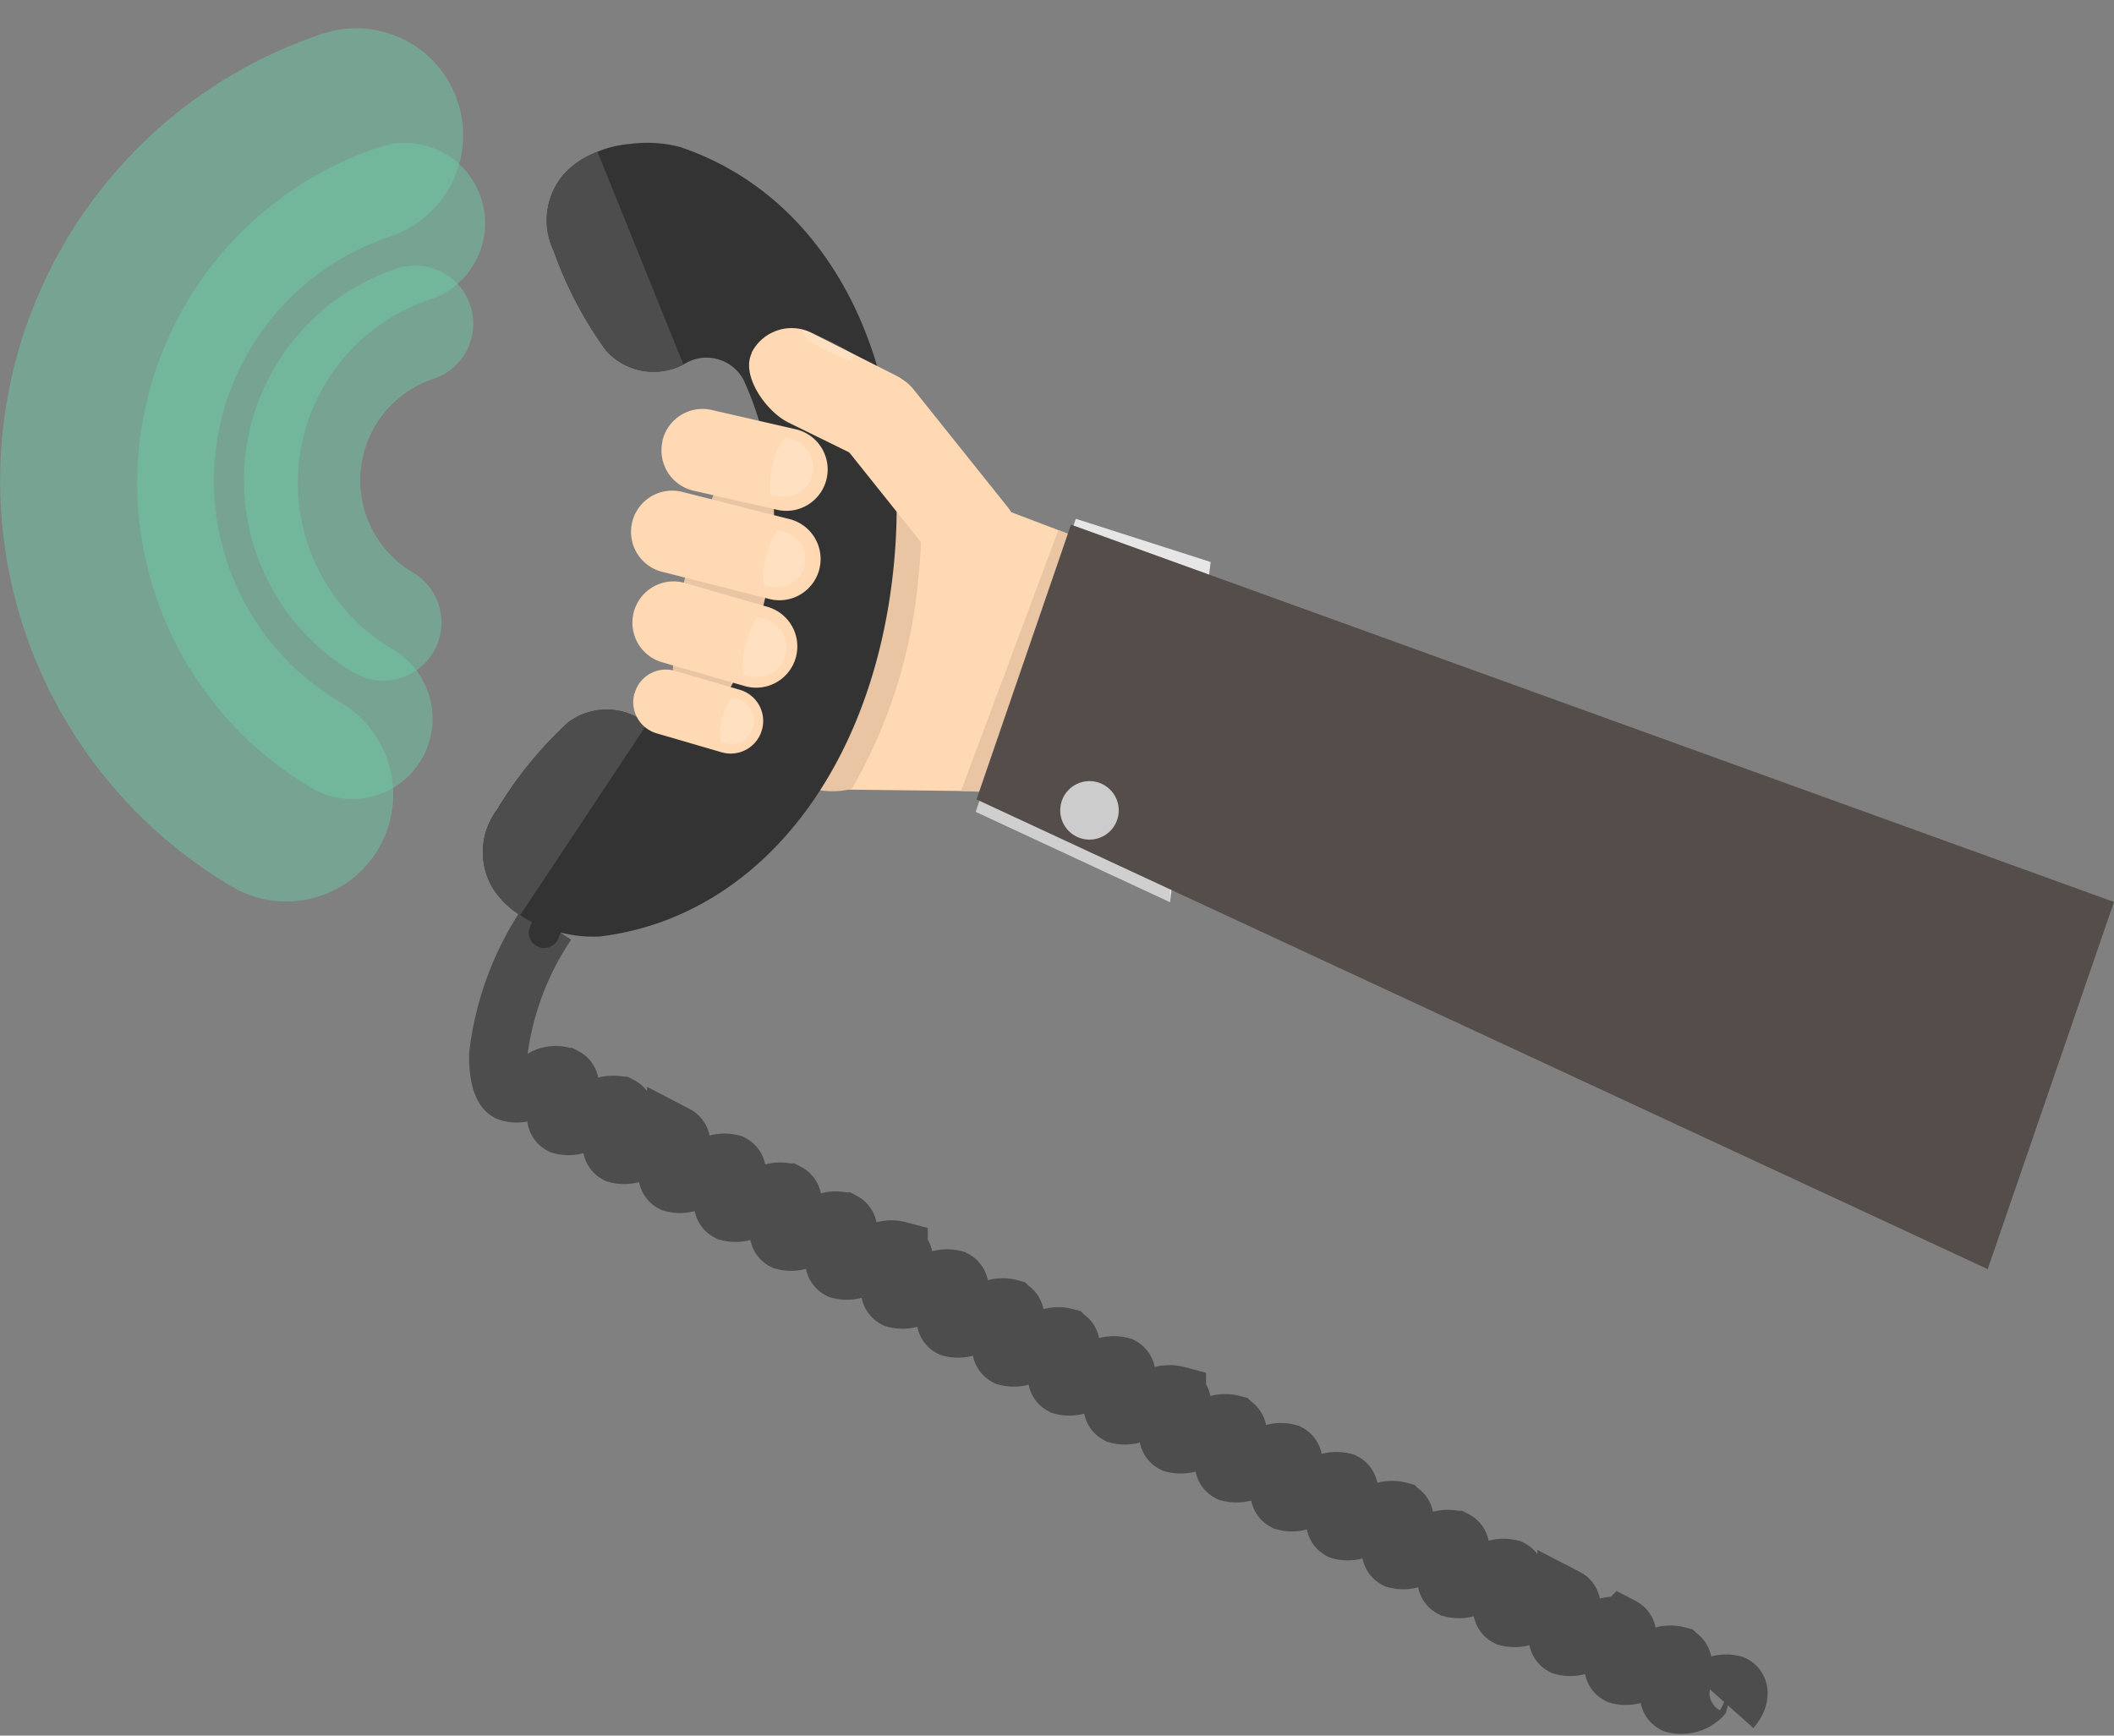 <svg xmlns="http://www.w3.org/2000/svg" width="109.068" height="89.545" viewBox="0 0 109.068 89.545">
  <rect x="0" y="0" width="109.068" height="89.545" fill="#808080" stroke="none"/>
  <g id="Group_13933" data-name="Group 13933" transform="translate(-1755.499 -2047.718)">
    <path id="Path_17483" data-name="Path 17483" d="M808.952,344.167c.437-.49.482-1.044.092-1.247a1.478,1.478,0,0,0-1.528.5,1.478,1.478,0,0,1-1.529.5c-.39-.2-.345-.755.094-1.247s.482-1.044.092-1.247a1.477,1.477,0,0,0-1.528.5,1.474,1.474,0,0,1-1.528.5c-.39-.2-.345-.755.092-1.247s.482-1.043.094-1.245a1.477,1.477,0,0,0-1.528.5,1.477,1.477,0,0,1-1.529.5c-.39-.2-.347-.755.092-1.247s.482-1.043.092-1.245a1.477,1.477,0,0,0-1.528.5,1.474,1.474,0,0,1-1.524.5c-.392-.2-.347-.755.092-1.247s.482-1.043.092-1.245a1.477,1.477,0,0,0-1.529.5,1.475,1.475,0,0,1-1.529.5c-.39-.2-.345-.755.094-1.245s.482-1.044.092-1.247a1.475,1.475,0,0,0-1.528.5,1.475,1.475,0,0,1-1.528.5c-.39-.2-.345-.757.092-1.247s.484-1.044.094-1.247a1.474,1.474,0,0,0-1.528.5,1.471,1.471,0,0,1-1.529.5c-.39-.2-.345-.755.092-1.245h0c.439-.491.482-1.044.094-1.247a1.475,1.475,0,0,0-1.529.5,1.474,1.474,0,0,1-1.528.5c-.39-.2-.345-.757.092-1.247s.482-1.044.094-1.247a1.475,1.475,0,0,0-1.529.5,1.475,1.475,0,0,1-1.528.5c-.388-.2-.347-.757.092-1.247s.482-1.044.092-1.247a1.475,1.475,0,0,0-1.528.5,1.475,1.475,0,0,1-1.529.5c-.39-.2-.345-.757.094-1.247s.482-1.044.092-1.247a1.478,1.478,0,0,0-1.529.5,1.478,1.478,0,0,1-1.528.5c-.39-.2-.345-.757.094-1.247s.482-1.044.092-1.247a1.477,1.477,0,0,0-1.528.5,1.477,1.477,0,0,1-1.528.5c-.39-.2-.345-.757.092-1.247s.484-1.044.092-1.247a1.473,1.473,0,0,0-1.526.5,1.477,1.477,0,0,1-1.529.5c-.39-.2-.347-.755.092-1.247s.482-1.044.092-1.247a1.478,1.478,0,0,0-1.528.5,1.478,1.478,0,0,1-1.528.5c-.39-.2-.345-.755.094-1.247h0c.439-.49.482-1.044.092-1.247a1.474,1.474,0,0,0-1.526.5,1.477,1.477,0,0,1-1.529.5c-.39-.2-.347-.755.092-1.247s.482-1.044.092-1.247a1.478,1.478,0,0,0-1.528.5,1.475,1.475,0,0,1-1.529.5c-.39-.2-.345-.755.094-1.247s.482-1.043.092-1.245a1.477,1.477,0,0,0-1.528.5,1.478,1.478,0,0,1-1.528.5c-.39-.2-.345-.755.092-1.247s.484-1.043.094-1.245a1.476,1.476,0,0,0-1.529.5,1.477,1.477,0,0,1-1.528.5c-.39-.2-.345-.755.092-1.247s.482-1.043.094-1.245a1.475,1.475,0,0,0-1.528.5,1.471,1.471,0,0,1-1.529.5c-.39-.2-.347-.755.092-1.245s.482-1.044.092-1.247a1.476,1.476,0,0,0-1.529.5,1.473,1.473,0,0,1-1.526.5c-.388-.2-.347-.757.092-1.247s.482-1.044.092-1.247a1.475,1.475,0,0,0-1.528.5,1.471,1.471,0,0,1-1.528.5c-.39-.2-.345-.755.094-1.245s.482-1.044.092-1.247a1.283,1.283,0,0,0-1.46.367,1.309,1.309,0,0,1-1.472.414c-.494-.283-.513-1.594-.506-1.907a15.377,15.377,0,0,1,2.516-6.783" transform="translate(1035.887 1791.708)" fill="none" stroke="#4d4d4d" stroke-miterlimit="10" stroke-width="3"/>
    <path id="Path_17484" data-name="Path 17484" d="M793.542,176.818c1.531-3.038,3.6-3.6,5.99-2.686l7.414,2.823c-.164.825-.3,1.658-.434,2.485s-.235,1.634-.287,2.454c-.035.162-.07.323-.108.485a.817.817,0,0,0-.246.391c-1.369,1.122-2.737,2.213-4.106,3.353-1.83,1.546-3.044,3.562-4.608,5.322l-3.609.368c-2.4-.913-2.315-4.186-2.151-6.745A22.908,22.908,0,0,1,793.542,176.818Z" transform="translate(998.871 1896.234)" fill="#eac5a4"/>
    <path id="Path_17485" data-name="Path 17485" d="M818.549,227.159a3.809,3.809,0,0,0,3.762,3.853l6.061.074a3.81,3.81,0,0,0,3.855-3.764l.018-1.447a3.809,3.809,0,0,0-3.762-3.853l-6.061-.074a3.81,3.81,0,0,0-3.853,3.764Z" transform="translate(976.971 1857.445)" fill="#ffd9b3"/>
    <path id="Path_17486" data-name="Path 17486" d="M818.693,192.961a3.809,3.809,0,0,0,2.205,4.913l8.292,3.159a3.811,3.811,0,0,0,4.915-2.205l2.26-5.934a3.811,3.811,0,0,0-2.205-4.917l-8.292-3.157a3.808,3.808,0,0,0-4.915,2.205Z" transform="translate(977.056 1887.516)" fill="#ffd9b3"/>
    <path id="Path_17487" data-name="Path 17487" d="M857.262,207.5a4.3,4.3,0,0,0,2.489,5.547l.516.2a4.3,4.3,0,0,0,5.547-2.487l1.912-5.017a4.3,4.3,0,0,0-2.489-5.549l-.516-.2a4.3,4.3,0,0,0-5.547,2.487Z" transform="translate(946.053 1875.336)" fill="#ffd9b3"/>
    <path id="Path_17488" data-name="Path 17488" d="M872.487,199.85l1.114.422a3.811,3.811,0,0,1,2.2,4.915l-2.26,5.934a3.738,3.738,0,0,1-4.839,2.233l-1.236-.049Z" transform="translate(937.614 1875.223)" fill="#eac5a4"/>
    <path id="Path_17489" data-name="Path 17489" d="M996.52,157.269l10.028,4.663,2.094-17.553-6.956-2.229Z" transform="translate(809.318 1932.334)" fill="#e6e6e6"/>
    <path id="Path_17490" data-name="Path 17490" d="M996.52,189.3l10.028,4.663v-10.3l-7.523-1.693Z" transform="translate(809.318 1900.299)" opacity="0.1"/>
    <path id="Path_17491" data-name="Path 17491" d="M776.678,186.381a4.089,4.089,0,0,1-1.914-.012c-.714-.065-1.427-.141-2.141-.219-1.564-.17-3.128-.26-4.692-.373q-3.128-.227-6.231-.587a11.046,11.046,0,0,1,1.7-1.76,3.311,3.311,0,0,1,4.106.119,2.164,2.164,0,0,0,3.163-.2,17.543,17.543,0,0,0,2.08-16.855,25.731,25.731,0,0,1,7.275,1.666,28.738,28.738,0,0,1,.156,7.273,26.456,26.456,0,0,1-3.431,10.921A.667.667,0,0,0,776.678,186.381Z" transform="translate(1022.705 1902.052)" fill="#eac5a4"/>
    <path id="Path_17492" data-name="Path 17492" d="M1001.85,152.758l52.171,24.232,6.515-18.943-53.811-19.467Z" transform="translate(804.03 1936.206)" fill="#544d4a"/>
    <path id="Path_17493" data-name="Path 17493" d="M745.683,127.58a3.311,3.311,0,0,1,4.106.119,2.164,2.164,0,0,0,3.163-.2,17.567,17.567,0,0,0,1.779-17.574,2.163,2.163,0,0,0-3.06-.831,3.311,3.311,0,0,1-4.045-.706,20.254,20.254,0,0,1-2.694-5.132,3.63,3.63,0,0,1,.649-4.09,5.517,5.517,0,0,1,3.3-1.427,6.715,6.715,0,0,1,2.6.168h0l.076.029.076.027c7.666,2.678,11.883,11.238,10.833,21.623s-6.9,17.928-14.945,19.017l-.08.012-.082.012h0a6.667,6.667,0,0,1-2.579-.356,5.571,5.571,0,0,1-2.946-2.059,3.65,3.65,0,0,1,.184-4.137A20.471,20.471,0,0,1,745.683,127.58Z" transform="translate(1039.136 1957.404)" fill="#333"/>
    <path id="Path_17494" data-name="Path 17494" d="M760.83,100l4.432,10.972a3.29,3.29,0,0,1-4-.725,20.256,20.256,0,0,1-2.694-5.132,3.63,3.63,0,0,1,.649-4.09A4.076,4.076,0,0,1,760.83,100Z" transform="translate(1025.496 1955.551)" fill="#4d4d4d"/>
    <path id="Path_17495" data-name="Path 17495" d="M743.179,257.735l6.542-9.86a3.3,3.3,0,0,0-4.063-.092,19.991,19.991,0,0,0-3.668,4.5,3.627,3.627,0,0,0-.184,4.135,4.081,4.081,0,0,0,1.372,1.32Z" transform="translate(1039.161 1837.198)" fill="#4d4d4d"/>
    <path id="Path_17496" data-name="Path 17496" d="M753.456,298.824a.782.782,0,0,0,.422,1.034h0a.792.792,0,0,0,1.034-.422l.375-.9a.782.782,0,0,0-.422-1.034h0a.782.782,0,0,0-1.034.422Z" transform="translate(1029.389 1796.711)" fill="#333"/>
    <path id="Path_17499" data-name="Path 17499" d="M893.732,267.03a1.509,1.509,0,1,0,.8-.845A1.513,1.513,0,0,0,893.732,267.03Z" transform="translate(916.566 1821.963)" fill="#ccc"/>
    <path id="Path_17500" data-name="Path 17500" d="M834.771,158.8a2.311,2.311,0,0,0-.36,3.249l4.843,6.061a2.311,2.311,0,0,0,3.249.362h0a2.313,2.313,0,0,0,.362-3.249l-4.845-6.061A2.311,2.311,0,0,0,834.771,158.8Z" transform="translate(964.617 1908.651)" fill="#ffd9b3"/>
    <path id="Path_17501" data-name="Path 17501" d="M811.665,147.852c-.567,1.144.733,3,1.877,3.57l3.462,1.7a2.313,2.313,0,0,0,3.1-1.046h0a2.311,2.311,0,0,0-1.054-3.1l-4.3-2.176a2.311,2.311,0,0,0-3.1,1.044Z" transform="translate(982.619 1918.088)" fill="#ffd9b3"/>
    <path id="Path_17502" data-name="Path 17502" d="M788.461,169.534a2.129,2.129,0,0,0,1.619,2.542l4.311.985a2.129,2.129,0,0,0,2.542-1.621h0a2.129,2.129,0,0,0-1.619-2.542l-4.319-.991a2.125,2.125,0,0,0-2.542,1.619Z" transform="translate(1001.217 1900.962)" fill="#ffd9b3"/>
    <path id="Path_17503" data-name="Path 17503" d="M780.816,214.917a2.127,2.127,0,0,0,1.476,2.62l4.256,1.226a2.125,2.125,0,0,0,2.62-1.476h0a2.125,2.125,0,0,0-1.476-2.62l-4.256-1.23a2.125,2.125,0,0,0-2.62,1.476Z" transform="translate(1007.389 1864.356)" fill="#ffd9b3"/>
    <path id="Path_17504" data-name="Path 17504" d="M781.024,237.86a1.674,1.674,0,0,0,1.161,2.063l3.353.978a1.674,1.674,0,0,0,2.063-1.161h0a1.674,1.674,0,0,0-1.157-2.072l-3.351-.978a1.674,1.674,0,0,0-2.063,1.173Z" transform="translate(1007.209 1845.635)" fill="#ffd9b3"/>
    <path id="Path_17505" data-name="Path 17505" d="M780.423,191.1a2.127,2.127,0,0,0,1.638,2.53l5.519,1.4a2.127,2.127,0,0,0,2.528-1.629h0a2.127,2.127,0,0,0-1.629-2.528l-5.521-1.4a2.127,2.127,0,0,0-2.536,1.627Z" transform="translate(1007.681 1883.609)" fill="#ffd9b3"/>
    <path id="Path_17506" data-name="Path 17506" d="M819.279,177.3a1.507,1.507,0,0,1-1.795,1.146l-.366-.084a4.589,4.589,0,0,1,.708-2.933l.307.072a1.505,1.505,0,0,1,1.146,1.8Z" transform="translate(978.138 1894.868)" fill="#fff" opacity="0.2"/>
    <path id="Path_17507" data-name="Path 17507" d="M817.451,201.657a1.458,1.458,0,0,1-1.738,1.112l-.356-.082a4.383,4.383,0,0,1,.268-2.012,4.475,4.475,0,0,1,.418-.825l.3.068A1.458,1.458,0,0,1,817.451,201.657Z" transform="translate(979.556 1875.223)" fill="#fff" opacity="0.2"/>
    <path id="Path_17508" data-name="Path 17508" d="M812.1,224.719a1.525,1.525,0,0,1-1.818,1.161l-.375-.076a4.591,4.591,0,0,1,.28-2.1,4.815,4.815,0,0,1,.436-.862l.313.07A1.529,1.529,0,0,1,812.1,224.719Z" transform="translate(983.944 1856.728)" fill="#fff" opacity="0.2"/>
    <path id="Path_17509" data-name="Path 17509" d="M805.616,245.47a1.189,1.189,0,0,1-1.416.9l-.278-.066a3.538,3.538,0,0,1,.217-1.634,3.674,3.674,0,0,1,.33-.673l.242.057a1.187,1.187,0,0,1,.9,1.414Z" transform="translate(988.752 1839.704)" fill="#fff" opacity="0.2"/>
    <path id="Path_17510" data-name="Path 17510" d="M825.62,146.93s-.42.493,2.426,1.6l.248-.3A15.084,15.084,0,0,0,825.62,146.93Z" transform="translate(971.299 1917.796)" fill="#fff" opacity="0.2"/>
    <path id="Path_17511" data-name="Path 17511" stroke="#6fc9a5" d="M699.407,145.36a8.518,8.518,0,0,0-1.64,15.418" fill="none" transform="translate(1077.508 1919.059)" stroke-linecap="round" stroke-linejoin="round" stroke-width="6" opacity="0.5"/>
    <path id="Path_17512" data-name="Path 17512" stroke="#6fc9a5" d="M680.917,118.84a14.122,14.122,0,0,0-2.712,25.563" fill="none" transform="translate(1095.466 1940.395)" stroke-linecap="round" stroke-linejoin="round" stroke-width="8.29" opacity="0.5"/>
    <path id="Path_17513" data-name="Path 17513" stroke="#6fc9a5" d="M654.954,95.61a18.792,18.792,0,0,0-3.609,34.019" fill="none" transform="translate(1118.925 1959.083)" stroke-linecap="round" stroke-linejoin="round" stroke-width="11.03" opacity="0.5"/>
  </g>
</svg>
